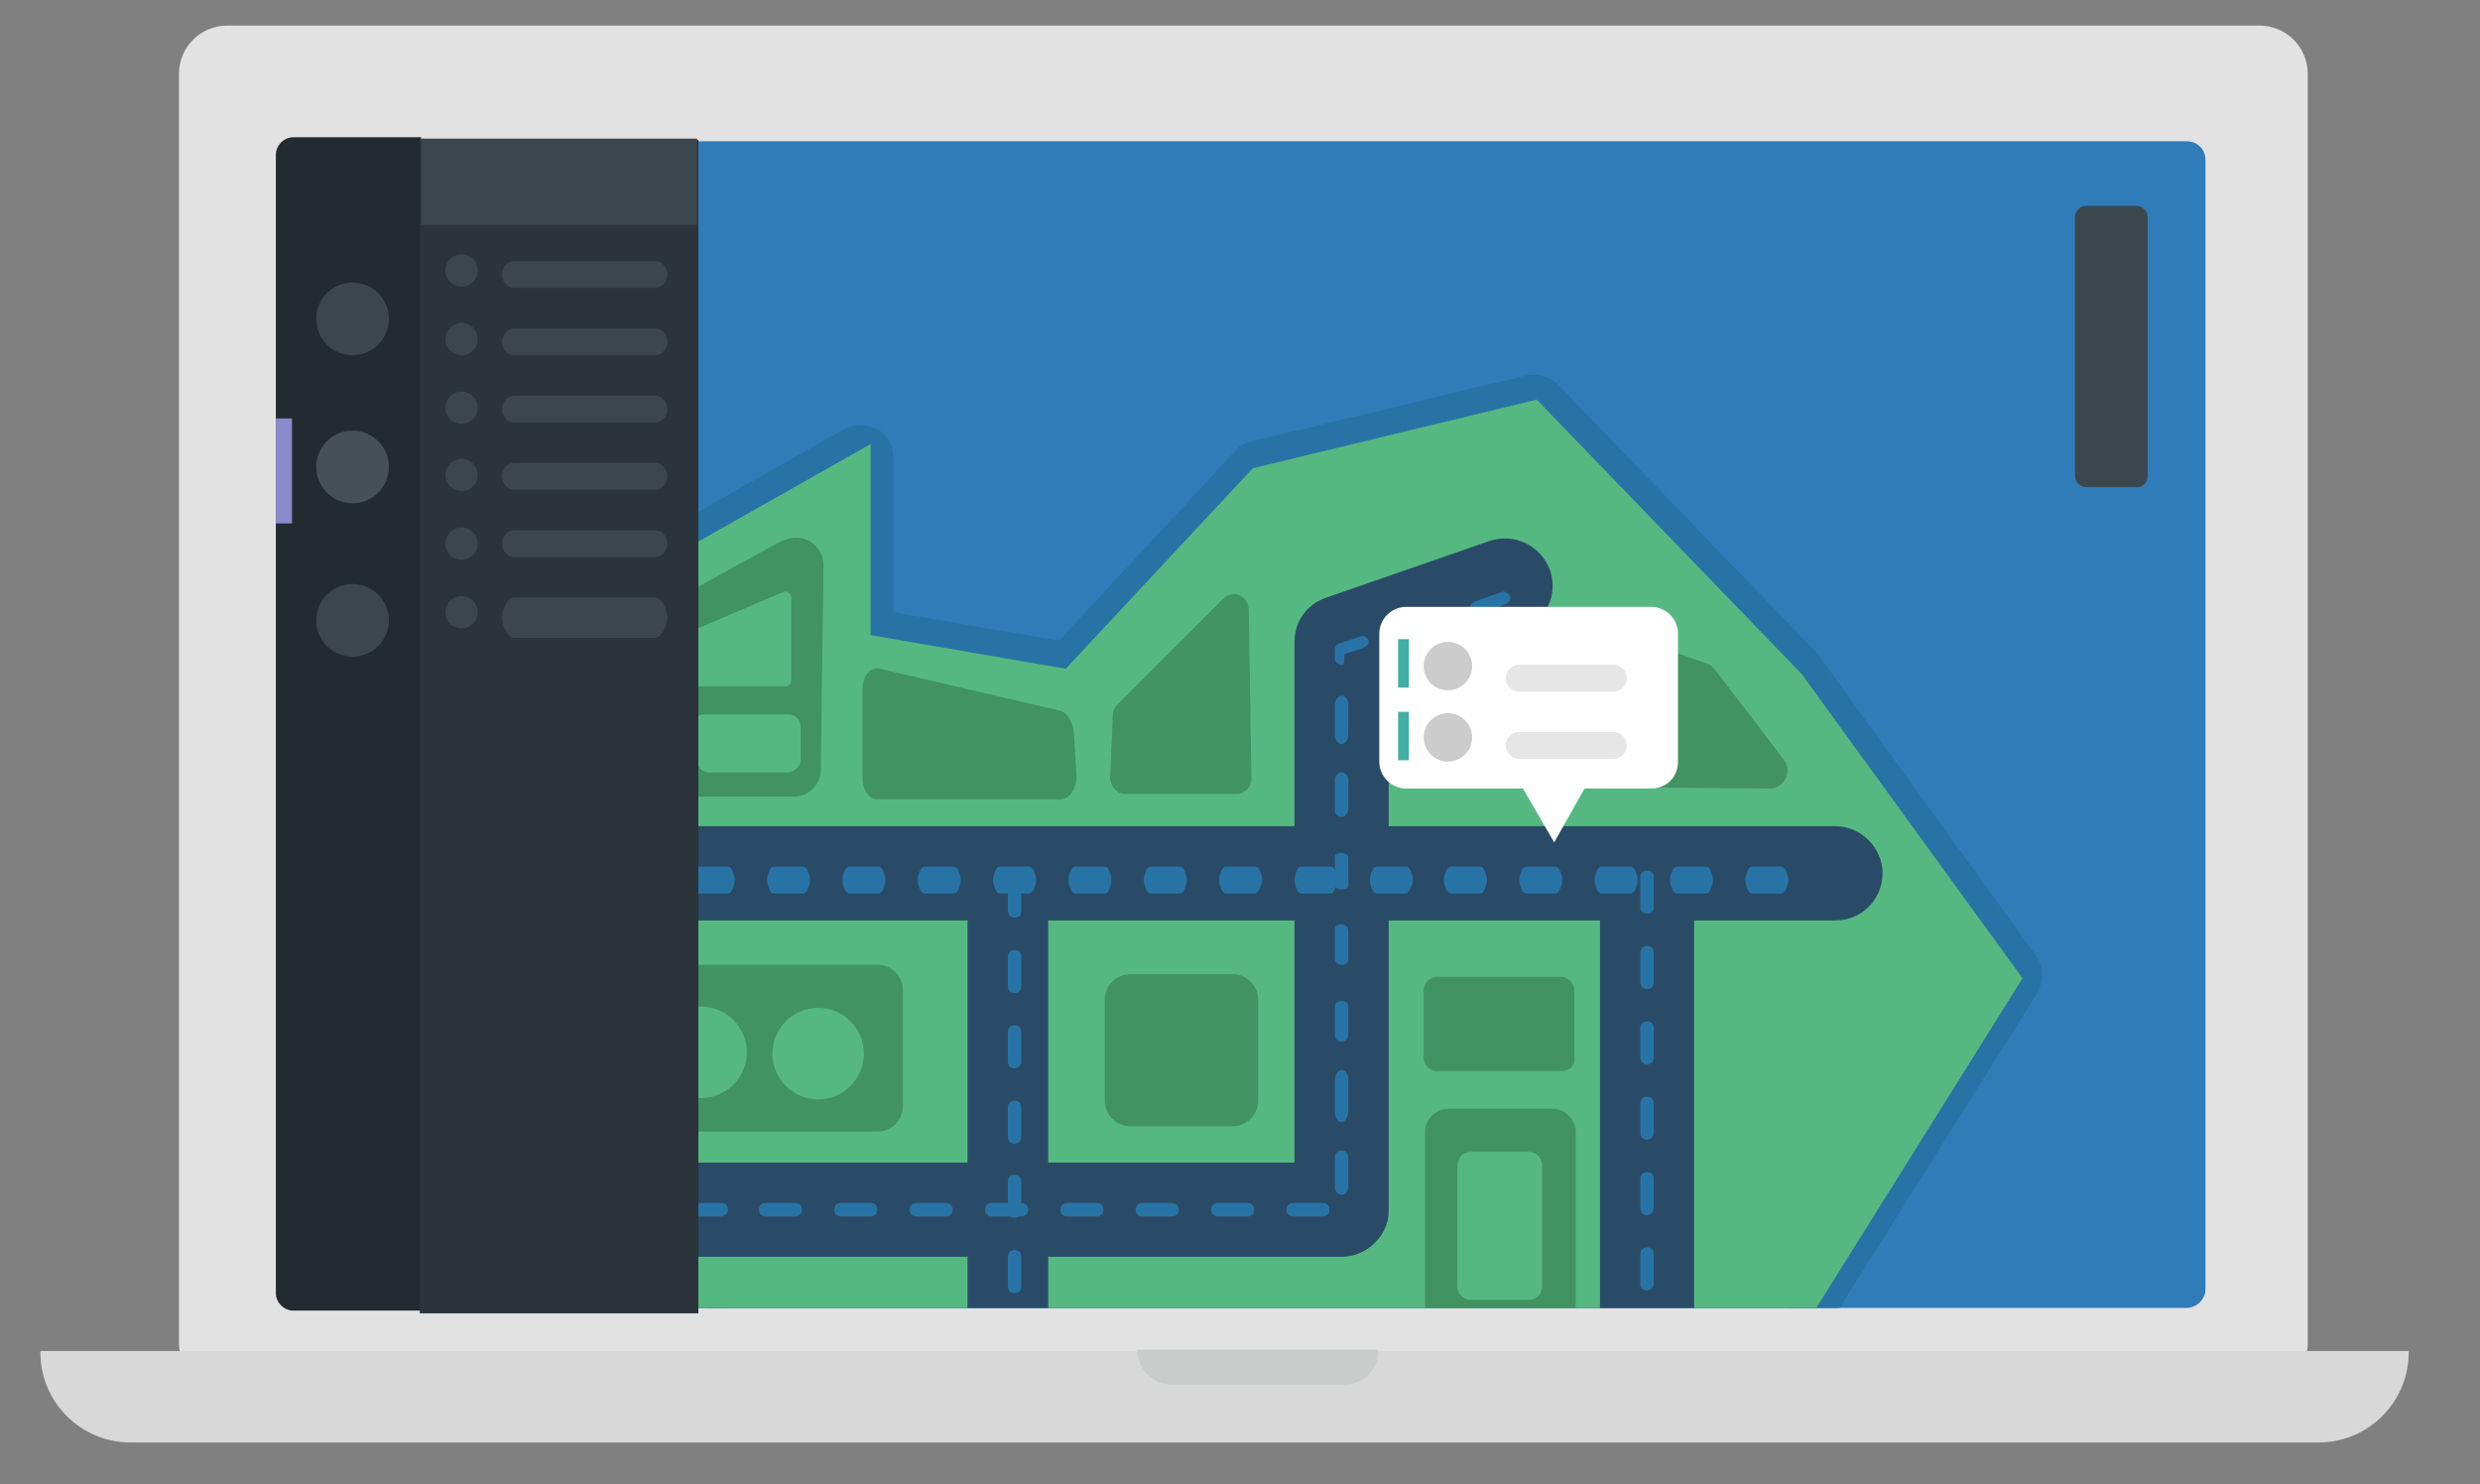 <?xml version="1.0" encoding="utf-8"?>
<!-- Generator: Adobe Illustrator 19.0.0, SVG Export Plug-In . SVG Version: 6.00 Build 0)  -->
<svg version="1.1" id="Layer_1" xmlns="http://www.w3.org/2000/svg" xmlns:xlink="http://www.w3.org/1999/xlink" x="0px" y="0px"
	 width="184.3px" height="110.3px" viewBox="36.7 591 184.3 110.3" style="enable-background:new 36.7 591 184.3 110.3;"
	 xml:space="preserve">
<rect x="36.7" y="591" width="184.3" height="110.3" fill="#808080" stroke="none"/>
<style type="text/css">
	.st0{display:none;}
	.st1{display:inline;fill:#C11010;stroke:#000000;stroke-width:1.567;stroke-miterlimit:10;}
	.st2{fill:#E2E2E2;}
	.st3{clip-path:url(#SVGID_2_);}
	.st4{fill:#307CB8;}
	.st5{fill:#2873A5;}
	.st6{fill:#56B881;}
	.st7{fill:#2A4B67;}
	.st8{fill:#419362;}
	.st9{fill:#3B474D;}
	.st10{fill:#222B30;}
	.st11{fill:#2A343A;}
	.st12{fill:#8A8BCB;}
	.st13{fill:#455057;}
	.st14{fill:#FFFFFF;}
	.st15{fill:none;stroke:#E6E6E6;stroke-width:2;stroke-linecap:round;stroke-linejoin:round;stroke-miterlimit:10;}
	.st16{fill:#CCCCCC;}
	.st17{fill:#41AFA5;}
	.st18{fill:#D7D8D7;}
	.st19{fill:#CACCCB;}
</style>
<g id="Layer_2" class="st0">
	<rect x="-389.1" y="586.9" class="st1" width="170" height="156.2"/>
	<rect x="-218.6" y="586.9" class="st1" width="170" height="156.2"/>
	<rect x="-49.1" y="586.9" class="st1" width="170" height="156.2"/>
	<rect x="121.1" y="586.9" class="st1" width="170" height="156.2"/>
	<rect x="291.1" y="586.9" class="st1" width="170" height="156.2"/>
</g>
<path class="st2" d="M204.6,694.4h-151c-2,0-3.6-1.6-3.6-3.6v-94.3c0-2,1.6-3.6,3.6-3.6h151c2,0,3.6,1.6,3.6,3.6v94.3
	C208.2,692.8,206.6,694.4,204.6,694.4z"/>
<g>
	<defs>
		<path id="SVGID_1_" d="M199.2,688.2H60.3c-0.8,0-1.4-0.6-1.4-1.4v-83.9c0-0.8,0.6-1.4,1.4-1.4h138.9c0.8,0,1.4,0.6,1.4,1.4v83.9
			C200.6,687.6,199.9,688.2,199.2,688.2z"/>
	</defs>
	<clipPath id="SVGID_2_">
		<use xlink:href="#SVGID_1_"  style="overflow:visible;"/>
	</clipPath>
	<g class="st3">
		<g>
			<g>
				<rect x="84.9" y="600.7" class="st4" width="118" height="90.7"/>
			</g>
		</g>
		<g>
			<g>
				<path class="st5" d="M101.6,625.1v12.1c0,0.4,0.3,0.8,0.7,0.8l13.4,2.3c0.3,0,0.6,0,0.8-0.3l13.4-14.4c0.1-0.1,0.3-0.2,0.4-0.2
					l20.4-4.9c0.3-0.1,0.6,0,0.8,0.2l19.3,20l0.1,0.1l16,22.1c0.2,0.3,0.2,0.7,0,0.9l-16.2,25.8c-0.2,0.2-0.4,0.4-0.7,0.4H90.2
					c-0.4,0-0.8-0.3-0.8-0.7l-8.9-53.1c-0.1-0.3,0.1-0.7,0.4-0.9l19.4-11C100.9,624.1,101.6,624.5,101.6,625.1z"/>
			</g>
			<g>
				<path class="st5" d="M170,691.7H90.2c-1.2,0-2.3-0.9-2.5-2.1l-8.9-53.1c-0.2-1,0.3-2.1,1.2-2.6l19.4-11c0.8-0.4,1.7-0.4,2.5,0
					c0.8,0.4,1.2,1.3,1.2,2.2v11.4l12.3,2.1l13.1-14.1c0.3-0.4,0.8-0.6,1.2-0.7l20.4-4.9c0.9-0.2,1.8,0.1,2.4,0.7l19.3,20
					c0.1,0.1,0.2,0.2,0.2,0.3l16,22.1c0.6,0.8,0.6,1.9,0.1,2.8l-16.2,25.8C171.7,691.3,170.9,691.7,170,691.7z M90.9,688.4h78.7
					l15.7-24.9l-15.7-21.6l-19-19.7l-19.8,4.8l-13.2,14.3c-0.6,0.6-1.4,0.9-2.3,0.8l-13.4-2.3c-1.2-0.2-2.1-1.2-2.1-2.5v-10.8
					l-17.7,10.1L90.9,688.4z"/>
			</g>
		</g>
		<g>
			<g>
				<polygon class="st6" points="101.4,624 101.4,638.2 115.9,640.7 129.8,625.8 150.9,620.7 170.6,641.1 187,663.7 170.3,690.4 
					73.5,689.4 80.2,636 				"/>
			</g>
		</g>
		<g>
			<g>
				<path class="st7" d="M173.1,659.4H56.4c-1.9,0-3.5-1.6-3.5-3.5c0-1.9,1.6-3.5,3.5-3.5h116.7c1.9,0,3.5,1.6,3.5,3.5
					C176.6,657.8,175.1,659.4,173.1,659.4z"/>
			</g>
		</g>
		<g>
			<g>
				<path class="st7" d="M136.4,684.4H75.3c-1.9,0-3.5-1.6-3.5-3.5c0-1.9,1.6-3.5,3.5-3.5h57.6v-38.7c0-1.5,0.9-2.8,2.4-3.3
					l12.1-4.2c1.8-0.6,3.8,0.3,4.5,2.2c0.6,1.8-0.3,3.8-2.2,4.5l-9.8,3.4V681C139.9,682.8,138.3,684.4,136.4,684.4z"/>
			</g>
		</g>
		<g>
			<g>
				<path class="st7" d="M111.6,701.3c-1.9,0-3-1.6-3-3.5v-41.3c0-1.9,1.1-3.5,3-3.5s3,1.6,3,3.5v41.3
					C114.6,699.8,113.5,701.3,111.6,701.3z"/>
			</g>
		</g>
		<g>
			<g>
				<path class="st7" d="M159.1,701.3c-1.9,0-3.5-1.6-3.5-3.5v-41.3c0-1.9,1.6-3.5,3.5-3.5s3.5,1.6,3.5,3.5v41.3
					C162.6,699.8,161,701.3,159.1,701.3z"/>
			</g>
		</g>
		<g>
			<g>
				<path class="st8" d="M94.4,631.4l-8.9,4.9c-0.7,0.4-1.1,1.2-1,2.1l1.5,10.1c0.2,1,1,1.7,2,1.7h7.7c1.1,0,2-0.9,2-2l0.2-15.2
					c0-1.3-1.2-2.3-2.5-2l-0.6,0.2C94.7,631.3,94.6,631.3,94.4,631.4z"/>
			</g>
		</g>
		<g>
			<g>
				<path class="st6" d="M95.2,648.4h-5.8c-0.4,0-0.8-0.3-0.9-0.7l-0.4-2.6c-0.1-0.5,0.3-1,0.9-1h6.3c0.5,0,0.9,0.4,0.9,0.9v2.6
					C96.1,648,95.7,648.4,95.2,648.4z"/>
			</g>
		</g>
		<g>
			<g>
				<path class="st6" d="M87,639.5l0.5,2.2c0,0.2,0.2,0.3,0.4,0.3h7.2c0.2,0,0.4-0.2,0.4-0.4v-6.2c0-0.3-0.3-0.5-0.6-0.4l-7.3,3.1
					C87.2,638.3,86.9,638.9,87,639.5z"/>
			</g>
		</g>
		<g>
			<g>
				<path class="st8" d="M101.9,675.1H84.2c-1.1,0-1.9-0.9-1.9-1.9v-8.6c0-1.1,0.9-1.9,1.9-1.9h17.7c1.1,0,1.9,0.9,1.9,1.9v8.6
					C103.8,674.2,103,675.1,101.9,675.1z"/>
			</g>
		</g>
		<g>
			<g>
				<path class="st8" d="M152.7,670.6h-9.2c-0.6,0-1-0.5-1-1v-5c0-0.6,0.5-1,1-1h9.2c0.6,0,1,0.5,1,1v5
					C153.8,670.2,153.3,670.6,152.7,670.6z"/>
			</g>
		</g>
		<g>
			<g>
				<path class="st8" d="M152.1,692.3h-7.8c-0.9,0-1.7-0.8-1.7-1.7v-15.5c0-0.9,0.8-1.7,1.7-1.7h7.8c0.9,0,1.7,0.8,1.7,1.7v15.5
					C153.8,691.6,153,692.3,152.1,692.3z"/>
			</g>
		</g>
		<g>
			<g>
				<path class="st6" d="M150.3,687.6H146c-0.5,0-1-0.4-1-1v-9c0-0.5,0.4-1,1-1h4.3c0.5,0,1,0.4,1,1v9
					C151.3,687.2,150.9,687.6,150.3,687.6z"/>
			</g>
		</g>
		<g>
			<g>
				<path class="st8" d="M115.5,650.4h-13.6c-0.6,0-1.1-0.7-1.1-1.5v-6.7c0-1,0.6-1.7,1.3-1.5l13.3,3.1c0.6,0.1,1,0.8,1.1,1.6
					l0.2,3.3C116.7,649.6,116.2,650.4,115.5,650.4z"/>
			</g>
		</g>
		<g>
			<g>
				<path class="st8" d="M128.3,674.7h-7.6c-1.1,0-1.9-0.9-1.9-1.9v-7.5c0-1.1,0.9-1.9,1.9-1.9h7.6c1.1,0,1.9,0.9,1.9,1.9v7.5
					C130.2,673.9,129.3,674.7,128.3,674.7z"/>
			</g>
		</g>
		<g>
			<g>
				<circle class="st6" cx="88.8" cy="669.2" r="3.4"/>
			</g>
		</g>
		<g>
			<g>
				<circle class="st6" cx="97.5" cy="669.3" r="3.4"/>
			</g>
		</g>
		<g>
			<g>
				<path class="st8" d="M143.2,644.2v3.9c0,0.7,0.6,1.3,1.3,1.3l23.7,0.2c1.1,0,1.7-1.2,1.1-2.1l-5.2-6.8c-0.2-0.2-0.4-0.4-0.6-0.4
					l-4.8-1.7c-0.3-0.1-0.6-0.1-0.8,0l-13.7,4.4C143.6,643.1,143.2,643.6,143.2,644.2z"/>
			</g>
		</g>
		<g>
			<g>
				<path class="st8" d="M127.6,635.5l-7.9,7.9c-0.2,0.2-0.3,0.5-0.3,0.7l-0.2,4.7c0,0.6,0.5,1.2,1.1,1.2h8.3c0.6,0,1.1-0.5,1.1-1.1
					l-0.2-12.5C129.5,635.2,128.3,634.8,127.6,635.5z"/>
			</g>
		</g>
		<g>
			<g>
				<path class="st5" d="M169.1,657.4h-2.2c-0.3,0-0.5-0.7-0.5-1s0.2-1,0.5-1h2.2c0.3,0,0.5,0.7,0.5,1S169.4,657.4,169.1,657.4z
					 M163.5,657.4h-2.2c-0.3,0-0.5-0.7-0.5-1s0.2-1,0.5-1h2.2c0.3,0,0.5,0.7,0.5,1S163.8,657.4,163.5,657.4z M157.9,657.4h-2.2
					c-0.3,0-0.5-0.7-0.5-1s0.2-1,0.5-1h2.2c0.3,0,0.5,0.7,0.5,1S158.2,657.4,157.9,657.4z M152.3,657.4h-2.2c-0.3,0-0.5-0.7-0.5-1
					s0.2-1,0.5-1h2.2c0.3,0,0.5,0.7,0.5,1S152.6,657.4,152.3,657.4z M146.7,657.4h-2.2c-0.3,0-0.5-0.7-0.5-1s0.2-1,0.5-1h2.2
					c0.3,0,0.5,0.7,0.5,1S147,657.4,146.7,657.4z M141.2,657.4H139c-0.3,0-0.5-0.7-0.5-1s0.2-1,0.5-1h2.2c0.3,0,0.5,0.7,0.5,1
					S141.4,657.4,141.2,657.4z M135.6,657.4h-2.2c-0.3,0-0.5-0.7-0.5-1s0.2-1,0.5-1h2.2c0.3,0,0.5,0.7,0.5,1
					S135.8,657.4,135.6,657.4z M130,657.4h-2.2c-0.3,0-0.5-0.7-0.5-1s0.2-1,0.5-1h2.2c0.3,0,0.5,0.7,0.5,1S130.2,657.4,130,657.4z
					 M124.4,657.4h-2.2c-0.3,0-0.5-0.7-0.5-1s0.2-1,0.5-1h2.2c0.3,0,0.5,0.7,0.5,1S124.7,657.4,124.4,657.4z M118.8,657.4h-2.2
					c-0.3,0-0.5-0.7-0.5-1s0.2-1,0.5-1h2.2c0.3,0,0.5,0.7,0.5,1S119.1,657.4,118.8,657.4z M113.2,657.4H111c-0.3,0-0.5-0.7-0.5-1
					s0.2-1,0.5-1h2.2c0.3,0,0.5,0.7,0.5,1S113.5,657.4,113.2,657.4z M107.6,657.4h-2.2c-0.3,0-0.5-0.7-0.5-1s0.2-1,0.5-1h2.2
					c0.3,0,0.5,0.7,0.5,1S107.9,657.4,107.6,657.4z M102,657.4h-2.2c-0.3,0-0.5-0.7-0.5-1s0.2-1,0.5-1h2.2c0.3,0,0.5,0.7,0.5,1
					S102.3,657.4,102,657.4z M96.4,657.4h-2.2c-0.3,0-0.5-0.7-0.5-1s0.2-1,0.5-1h2.2c0.3,0,0.5,0.7,0.5,1S96.7,657.4,96.4,657.4z
					 M90.8,657.4h-2.2c-0.3,0-0.5-0.7-0.5-1s0.2-1,0.5-1h2.2c0.3,0,0.5,0.7,0.5,1S91.1,657.4,90.8,657.4z M85.2,657.4H83
					c-0.3,0-0.5-0.7-0.5-1s0.2-1,0.5-1h2.2c0.3,0,0.5,0.7,0.5,1S85.5,657.4,85.2,657.4z M79.6,657.4h-2.2c-0.3,0-0.5-0.7-0.5-1
					s0.2-1,0.5-1h2.2c0.3,0,0.5,0.7,0.5,1S79.9,657.4,79.6,657.4z M74.1,657.4h-2.2c-0.3,0-0.5-0.7-0.5-1s0.2-1,0.5-1h2.2
					c0.3,0,0.5,0.7,0.5,1S74.3,657.4,74.1,657.4z M68.5,657.4h-2.2c-0.3,0-0.5-0.7-0.5-1s0.2-1,0.5-1h2.2c0.3,0,0.5,0.7,0.5,1
					S68.7,657.4,68.5,657.4z M62.9,657.4h-2.2c-0.3,0-0.5-0.7-0.5-1s0.2-1,0.5-1h2.2c0.3,0,0.5,0.7,0.5,1S63.2,657.4,62.9,657.4z
					 M57.3,657.4h-2.2c-0.3,0-0.5-0.7-0.5-1s0.2-1,0.5-1h2.2c0.3,0,0.5,0.7,0.5,1S57.6,657.4,57.3,657.4z"/>
			</g>
		</g>
		<g>
			<g>
				<path class="st5" d="M135,681.4h-2.2c-0.3,0-0.5-0.2-0.5-0.5s0.2-0.5,0.5-0.5h2.2c0.3,0,0.5,0.2,0.5,0.5S135.3,681.4,135,681.4z
					 M129.4,681.4h-2.2c-0.3,0-0.5-0.2-0.5-0.5s0.2-0.5,0.5-0.5h2.2c0.3,0,0.5,0.2,0.5,0.5S129.7,681.4,129.4,681.4z M123.8,681.4
					h-2.2c-0.3,0-0.5-0.2-0.5-0.5s0.2-0.5,0.5-0.5h2.2c0.3,0,0.5,0.2,0.5,0.5S124.1,681.4,123.8,681.4z M118.2,681.4H116
					c-0.3,0-0.5-0.2-0.5-0.5s0.2-0.5,0.5-0.5h2.2c0.3,0,0.5,0.2,0.5,0.5S118.5,681.4,118.2,681.4z M112.6,681.4h-2.2
					c-0.3,0-0.5-0.2-0.5-0.5s0.2-0.5,0.5-0.5h2.2c0.3,0,0.5,0.2,0.5,0.5S112.9,681.4,112.6,681.4z M107,681.4h-2.2
					c-0.3,0-0.5-0.2-0.5-0.5s0.2-0.5,0.5-0.5h2.2c0.3,0,0.5,0.2,0.5,0.5S107.3,681.4,107,681.4z M101.4,681.4h-2.2
					c-0.3,0-0.5-0.2-0.5-0.5s0.2-0.5,0.5-0.5h2.2c0.3,0,0.5,0.2,0.5,0.5S101.7,681.4,101.4,681.4z M95.8,681.4h-2.2
					c-0.3,0-0.5-0.2-0.5-0.5s0.2-0.5,0.5-0.5h2.2c0.3,0,0.5,0.2,0.5,0.5S96.1,681.4,95.8,681.4z M90.3,681.4h-2.2
					c-0.3,0-0.5-0.2-0.5-0.5s0.2-0.5,0.5-0.5h2.2c0.3,0,0.5,0.2,0.5,0.5S90.5,681.4,90.3,681.4z M84.7,681.4h-2.2
					c-0.3,0-0.5-0.2-0.5-0.5s0.2-0.5,0.5-0.5h2.2c0.3,0,0.5,0.2,0.5,0.5S84.9,681.4,84.7,681.4z M79.1,681.4h-2.2
					c-0.3,0-0.5-0.2-0.5-0.5s0.2-0.5,0.5-0.5h2.2c0.3,0,0.5,0.2,0.5,0.5S79.3,681.4,79.1,681.4z M136.4,679.8L136.4,679.8
					c-0.3,0-0.5-0.3-0.5-0.6V677c0-0.3,0.2-0.5,0.5-0.5l0,0c0.3,0,0.5,0.2,0.5,0.5v2.2C136.9,679.5,136.7,679.8,136.4,679.8z
					 M136.4,674.4L136.4,674.4c-0.3,0-0.5-0.4-0.5-0.7v-2.4c0-0.3,0.2-0.8,0.5-0.8l0,0c0.3,0,0.5,0.4,0.5,0.7v2.4
					C136.9,673.9,136.7,674.4,136.4,674.4z M136.4,668.4L136.4,668.4c-0.3,0-0.5-0.2-0.5-0.5v-2.1c0-0.3,0.2-0.4,0.5-0.4l0,0
					c0.3,0,0.5,0.1,0.5,0.4v2.1C136.9,668.2,136.7,668.4,136.4,668.4z M136.4,662.7L136.4,662.7c-0.3,0-0.5-0.2-0.5-0.5v-2.1
					c0-0.3,0.2-0.4,0.5-0.4l0,0c0.3,0,0.5,0.2,0.5,0.5v2.1C136.9,662.6,136.7,662.7,136.4,662.7z M136.4,657.1L136.4,657.1
					c-0.3,0-0.5-0.1-0.5-0.4v-2c0-0.3,0.2-0.3,0.5-0.3l0,0c0.3,0,0.5,0.1,0.5,0.4v2C136.9,657,136.7,657.1,136.4,657.1z
					 M136.4,651.7L136.4,651.7c-0.3,0-0.5-0.2-0.5-0.5V649c0-0.3,0.2-0.6,0.5-0.6l0,0c0.3,0,0.5,0.3,0.5,0.5v2.2
					C136.9,651.4,136.7,651.7,136.4,651.7z M136.4,646.3L136.4,646.3c-0.3,0-0.5-0.4-0.5-0.6v-2.3c0-0.3,0.2-0.7,0.5-0.7l0,0
					c0.3,0,0.5,0.3,0.5,0.6v2.3C136.9,645.9,136.7,646.3,136.4,646.3z M136.4,640.4L136.4,640.4c-0.3,0-0.5-0.2-0.5-0.5v-0.6
					c0-0.2,0.1-0.4,0.4-0.5l1.5-0.5c0.3-0.1,0.5,0.1,0.6,0.3s-0.2,0.5-0.5,0.6l-1.3,0.4v0.2C136.6,640.2,136.6,640.4,136.4,640.4z
					 M141.2,638.3c-0.2,0-0.4-0.1-0.5-0.3c-0.1-0.3,0.1-0.5,0.3-0.6l2-0.7c0.3-0.1,0.5,0.1,0.6,0.3c0.1,0.3-0.1,0.5-0.3,0.6l-2,0.7
					H141.2z M146.5,636.6c-0.2,0-0.4-0.1-0.5-0.3c-0.1-0.3,0.1-0.5,0.3-0.6l2-0.7c0.3-0.1,0.5,0.1,0.6,0.3c0.1,0.3-0.1,0.5-0.3,0.6
					l-2,0.7H146.5z"/>
			</g>
		</g>
		<g>
			<g>
				<path class="st5" d="M112.1,698.3c-0.3,0-0.5-0.2-0.5-0.5v-2.2c0-0.3,0.2-0.5,0.5-0.5s0.5,0.2,0.5,0.5v2.2
					C112.6,698.1,112.4,698.3,112.1,698.3z M112.1,692.7c-0.3,0-0.5-0.2-0.5-0.5V690c0-0.3,0.2-0.5,0.5-0.5s0.5,0.2,0.5,0.5v2.2
					C112.6,692.5,112.4,692.7,112.1,692.7z M112.1,687.1c-0.3,0-0.5-0.2-0.5-0.5v-2.2c0-0.3,0.2-0.5,0.5-0.5s0.5,0.2,0.5,0.5v2.2
					C112.6,686.9,112.4,687.1,112.1,687.1z M112.1,681.5c-0.3,0-0.5-0.2-0.5-0.5v-2.2c0-0.3,0.2-0.5,0.5-0.5s0.5,0.2,0.5,0.5v2.2
					C112.6,681.3,112.4,681.5,112.1,681.5z M112.1,676c-0.3,0-0.5-0.2-0.5-0.5v-2.2c0-0.3,0.2-0.5,0.5-0.5s0.5,0.2,0.5,0.5v2.2
					C112.6,675.7,112.4,676,112.1,676z M112.1,670.4c-0.3,0-0.5-0.2-0.5-0.5v-2.2c0-0.3,0.2-0.5,0.5-0.5s0.5,0.2,0.5,0.5v2.2
					C112.6,670.1,112.4,670.4,112.1,670.4z M112.1,664.8c-0.3,0-0.5-0.2-0.5-0.5v-2.2c0-0.3,0.2-0.5,0.5-0.5s0.5,0.2,0.5,0.5v2.2
					C112.6,664.6,112.4,664.8,112.1,664.8z M112.1,659.2c-0.3,0-0.5-0.2-0.5-0.5v-2.2c0-0.3,0.2-0.5,0.5-0.5s0.5,0.2,0.5,0.5v2.2
					C112.6,659,112.4,659.2,112.1,659.2z"/>
			</g>
		</g>
		<g>
			<g>
				<path class="st5" d="M159.1,698c-0.3,0-0.5-0.2-0.5-0.5v-2.1c0-0.3,0.2-0.5,0.5-0.5s0.5,0.2,0.5,0.5v2.2
					C159.6,697.8,159.4,698,159.1,698z M159.1,692.4c-0.3,0-0.5-0.2-0.5-0.5v-2.2c0-0.3,0.2-0.5,0.5-0.5s0.5,0.2,0.5,0.5v2.2
					C159.6,692.2,159.4,692.4,159.1,692.4z M159.1,686.9c-0.3,0-0.5-0.2-0.5-0.5v-2.2c0-0.3,0.2-0.5,0.5-0.5s0.5,0.2,0.5,0.5v2.2
					C159.6,686.6,159.4,686.9,159.1,686.9z M159.1,681.3c-0.3,0-0.5-0.2-0.5-0.5v-2.2c0-0.3,0.2-0.5,0.5-0.5s0.5,0.2,0.5,0.5v2.2
					C159.6,681,159.4,681.3,159.1,681.3z M159.1,675.7c-0.3,0-0.5-0.2-0.5-0.5V673c0-0.3,0.2-0.5,0.5-0.5s0.5,0.2,0.5,0.5v2.2
					C159.6,675.4,159.4,675.7,159.1,675.7z M159.1,670.1c-0.3,0-0.5-0.2-0.5-0.5v-2.2c0-0.3,0.2-0.5,0.5-0.5s0.5,0.2,0.5,0.5v2.2
					C159.6,669.9,159.4,670.1,159.1,670.1z M159.1,664.5c-0.3,0-0.5-0.2-0.5-0.5v-2.2c0-0.3,0.2-0.5,0.5-0.5s0.5,0.2,0.5,0.5v2.2
					C159.6,664.3,159.4,664.5,159.1,664.5z M159.1,658.9c-0.3,0-0.5-0.2-0.5-0.5v-2.2c0-0.3,0.2-0.5,0.5-0.5s0.5,0.2,0.5,0.5v2.2
					C159.6,658.7,159.4,658.9,159.1,658.9z"/>
			</g>
		</g>
	</g>
</g>
<g>
	<defs>
		<path id="SVGID_3_" d="M199.2,688.2H60.3c-0.8,0-1.4-0.6-1.4-1.4v-83.9c0-0.8,0.6-1.4,1.4-1.4h138.9c0.8,0,1.4,0.6,1.4,1.4v83.9
			C200.6,687.6,199.9,688.2,199.2,688.2z"/>
	</defs>
	<clipPath id="SVGID_4_">
		<use xlink:href="#SVGID_3_"  style="overflow:visible;"/>
	</clipPath>
</g>
<path class="st9" d="M195.5,627.2h-3.8c-0.4,0-0.8-0.4-0.8-0.8v-19.3c0-0.4,0.4-0.8,0.8-0.8h3.8c0.4,0,0.8,0.4,0.8,0.8v19.3
	C196.3,626.8,196,627.2,195.5,627.2z"/>
<path class="st10" d="M68,688.4h-9.5c-0.7,0-1.3-0.6-1.3-1.3v-84.6c0-0.7,0.6-1.3,1.3-1.3H68V688.4z"/>
<rect x="67.9" y="601.4" class="st11" width="20.7" height="87.2"/>
<rect x="68" y="601.3" class="st9" width="20.5" height="6.4"/>
<rect x="57.2" y="622.1" class="st12" width="1.2" height="7.8"/>
<circle class="st9" cx="62.9" cy="614.7" r="2.7"/>
<circle class="st9" cx="71" cy="611.1" r="1.2"/>
<circle class="st13" cx="62.9" cy="625.7" r="2.7"/>
<circle class="st9" cx="62.9" cy="637.1" r="2.7"/>
<g>
	<path class="st9" d="M85.4,612.4H74.9c-0.5,0-0.9-0.5-0.9-1s0.4-1,0.9-1h10.5c0.5,0,0.9,0.5,0.9,1S85.9,612.4,85.4,612.4z"/>
</g>
<circle class="st9" cx="71" cy="616.2" r="1.2"/>
<g>
	<path class="st9" d="M85.4,617.4H74.9c-0.5,0-0.9-0.5-0.9-1s0.4-1,0.9-1h10.5c0.5,0,0.9,0.5,0.9,1S85.9,617.4,85.4,617.4z"/>
</g>
<circle class="st9" cx="71" cy="621.3" r="1.2"/>
<g>
	<path class="st9" d="M85.4,622.4H74.9c-0.5,0-0.9-0.5-0.9-1s0.4-1,0.9-1h10.5c0.5,0,0.9,0.5,0.9,1S85.9,622.4,85.4,622.4z"/>
</g>
<circle class="st9" cx="71" cy="626.3" r="1.2"/>
<g>
	<path class="st9" d="M85.4,627.4H74.9c-0.5,0-0.9-0.5-0.9-1s0.4-1,0.9-1h10.5c0.5,0,0.9,0.5,0.9,1S85.9,627.4,85.4,627.4z"/>
</g>
<circle class="st9" cx="71" cy="631.4" r="1.2"/>
<g>
	<path class="st9" d="M85.4,632.4H74.9c-0.5,0-0.9-0.5-0.9-1s0.4-1,0.9-1h10.5c0.5,0,0.9,0.5,0.9,1S85.9,632.4,85.4,632.4z"/>
</g>
<circle class="st9" cx="71" cy="636.5" r="1.2"/>
<g>
	<path class="st9" d="M85.4,638.4H74.9c-0.5,0-0.9-1-0.9-1.5s0.4-1.5,0.9-1.5h10.5c0.5,0,0.9,1,0.9,1.5S85.9,638.4,85.4,638.4z"/>
</g>
<path class="st14" d="M159.4,649.6h-18.2c-1.1,0-2-0.9-2-2v-9.5c0-1.1,0.9-2,2-2h18.2c1.1,0,2,0.9,2,2v9.5
	C161.4,648.8,160.5,649.6,159.4,649.6z"/>
<polygon class="st14" points="155.7,647.4 152.2,653.6 148.6,647.4 "/>
<line class="st15" x1="149.6" y1="641.4" x2="156.6" y2="641.4"/>
<line class="st15" x1="149.6" y1="646.4" x2="156.6" y2="646.4"/>
<circle class="st16" cx="144.3" cy="640.5" r="1.8"/>
<circle class="st16" cx="144.3" cy="645.8" r="1.8"/>
<rect x="140.6" y="638.5" class="st17" width="0.8" height="3.6"/>
<rect x="140.6" y="643.9" class="st17" width="0.8" height="3.6"/>
<path class="st18" d="M209,698.2H46.4c-3.7,0-6.7-3-6.7-6.7v-0.1h176v0.1C215.7,695.2,212.7,698.2,209,698.2z"/>
<path class="st19" d="M136.6,693.9h-12.8c-1.4,0-2.6-1.2-2.6-2.6l0,0h17.9l0,0C139.2,692.8,138,693.9,136.6,693.9z"/>
</svg>
